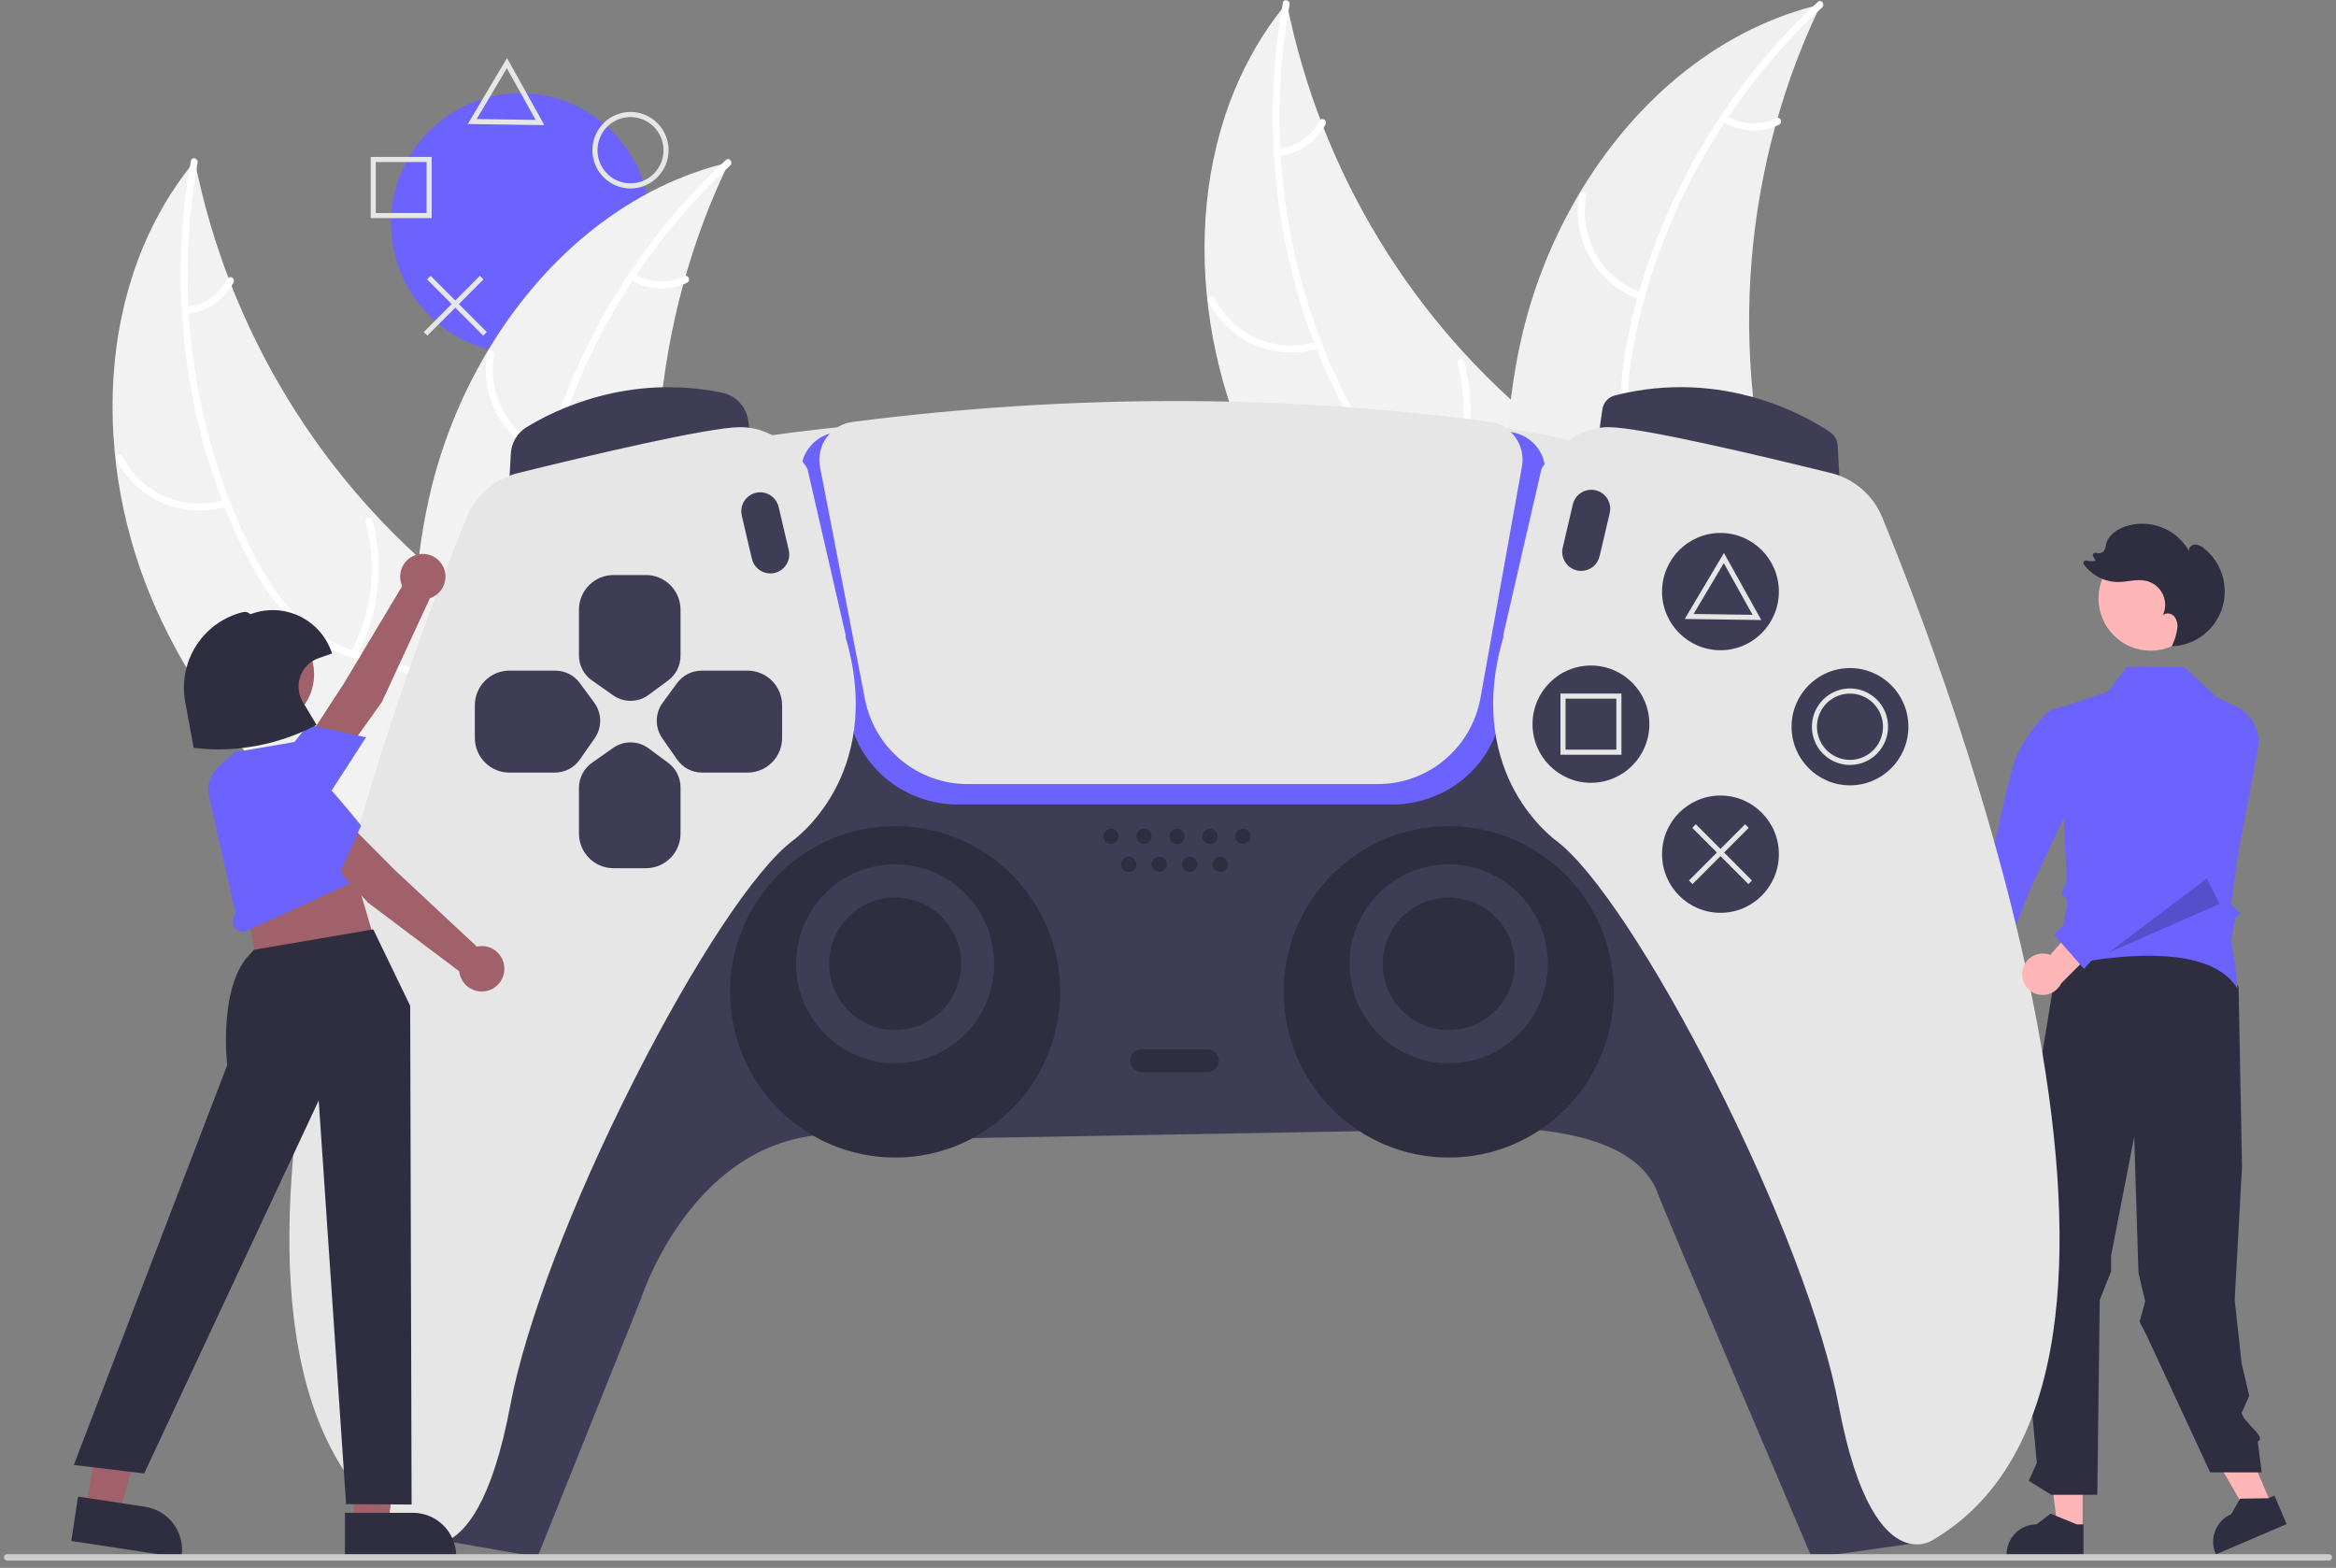 <svg width="298" height="200" viewBox="0 0 298 200" fill="none" xmlns="http://www.w3.org/2000/svg">
<rect x="0" y="0" width="298" height="200" fill="#808080" stroke="none"/>
<g clip-path="url(#clip0_948_583)">
<path d="M289.915 192.282L286.982 193.536L280.765 182.777L285.094 180.925L289.915 192.282Z" fill="#FFB6B6"/>
<path d="M265.677 195.067L262.489 195.067L260.972 182.723H265.678L265.677 195.067Z" fill="#FFB6B6"/>
<path d="M265.789 198.405L255.985 198.405V198.28C255.985 197.265 256.387 196.291 257.103 195.572C257.819 194.854 258.789 194.451 259.801 194.45L261.592 193.087L264.934 194.451L265.79 194.451L265.789 198.405Z" fill="#2F2E41"/>
<path d="M291.699 194.419L282.679 198.277L282.631 198.163C282.234 197.228 282.223 196.174 282.601 195.231C282.979 194.289 283.714 193.535 284.645 193.137L285.76 191.177L289.367 191.117L290.154 190.78L291.699 194.419Z" fill="#2F2E41"/>
<path d="M262.55 122.008L257.704 151.625L259.023 156.039L257.292 159.164L259.834 186.616L258.802 188.895L261.684 190.679H267.549L267.86 165.828L269.308 162.179V160.168L272.257 145.014L272.8 162.348L273.658 166.003L272.938 168.605L273.879 170.428L281.948 187.819H288.524L288.015 183.886C289.193 183.287 286.246 181.537 285.963 180.242L286.931 178.055L285.963 173.924L285.075 165.852L286.011 148.814L285.571 125.87C283.363 122.898 280.914 120.607 277.878 119.965L262.55 122.008Z" fill="#2F2E41"/>
<path d="M274.35 83.004C278.02 83.004 280.995 80.018 280.995 76.333C280.995 72.649 278.02 69.663 274.35 69.663C270.68 69.663 267.704 72.649 267.704 76.333C267.704 80.018 270.68 83.004 274.35 83.004Z" fill="#FFB6B6"/>
<path d="M246.95 129.006C246.868 128.631 246.868 128.243 246.95 127.868C247.033 127.493 247.197 127.141 247.43 126.837C247.663 126.533 247.96 126.284 248.299 126.107C248.638 125.93 249.012 125.83 249.394 125.814L252.071 116.881L255.166 120.602L252.149 128.515C252.134 129.161 251.883 129.779 251.443 130.251C251.004 130.723 250.408 131.018 249.767 131.078C249.126 131.139 248.485 130.961 247.966 130.579C247.447 130.197 247.086 129.637 246.95 129.006Z" fill="#FFB6B6"/>
<path d="M264.316 92.287L263.116 90.086L261.57 90.605C261.57 90.605 259.864 91.71 257.474 95.883C256.369 97.814 253.98 110.191 253.98 110.191L248.395 125.035L254.088 126.001L258.839 113.768L264.346 102.061L264.316 92.287Z" fill="#6C63FF"/>
<path d="M274.104 121.915C278.783 121.915 283.504 122.839 285.437 126.145C285.387 125.426 285.26 124.18 285.128 123.036L284.645 119.964L285.135 117.146L285.782 116.496L284.622 115.331L285.414 109.45L288.026 95.596C288.231 94.506 288.072 93.379 287.572 92.39C287.073 91.4 286.261 90.604 285.265 90.126L282.755 88.914L278.685 85.125L271.324 85.07L268.923 88.204L262.601 90.359L263.662 112.395L262.967 114.024C263.123 114.167 263.452 114.475 263.63 114.672C263.882 114.952 263.561 116.393 263.347 117.227L263.053 119.448L263.978 120.111L262.776 121.537L262.535 123.347C263.729 123.063 268.89 121.915 274.104 121.915Z" fill="#6C63FF"/>
<path d="M276.05 82.677C276.078 82.614 276.107 82.552 276.135 82.488C276.124 82.489 276.113 82.49 276.102 82.49L276.05 82.677Z" fill="#2F2E41"/>
<path d="M281.18 69.966C280.865 69.667 280.455 69.489 280.022 69.463C279.592 69.477 279.156 69.866 279.245 70.289C278.456 68.886 277.199 67.807 275.696 67.241C274.194 66.675 272.54 66.659 271.027 67.195C269.959 67.573 268.911 68.33 268.666 69.44C268.642 69.731 268.555 70.014 268.412 70.269C268.288 70.405 268.127 70.501 267.949 70.547C267.77 70.592 267.583 70.584 267.409 70.524L267.399 70.521C267.339 70.5 267.275 70.498 267.214 70.515C267.154 70.532 267.099 70.566 267.059 70.614C267.018 70.662 266.992 70.721 266.985 70.784C266.978 70.847 266.99 70.91 267.019 70.966L267.321 71.531C266.94 71.617 266.545 71.608 266.168 71.507C266.105 71.49 266.039 71.494 265.978 71.516C265.918 71.539 265.865 71.58 265.829 71.634C265.792 71.688 265.773 71.751 265.774 71.816C265.775 71.881 265.796 71.944 265.834 71.997C266.337 72.687 266.992 73.249 267.749 73.64C268.506 74.03 269.344 74.238 270.195 74.247C271.402 74.239 272.622 73.821 273.797 74.1C274.252 74.208 274.677 74.417 275.04 74.711C275.404 75.005 275.698 75.377 275.9 75.8C276.101 76.223 276.206 76.686 276.207 77.155C276.207 77.624 276.103 78.087 275.902 78.51C276.263 78.113 276.961 78.207 277.33 78.596C277.5 78.804 277.626 79.045 277.699 79.303C277.773 79.562 277.793 79.834 277.758 80.1C277.659 80.918 277.417 81.711 277.044 82.443C278.472 82.399 279.852 81.916 280.997 81.06C282.143 80.203 282.999 79.014 283.45 77.654C283.901 76.293 283.925 74.826 283.52 73.451C283.114 72.077 282.297 70.86 281.18 69.966Z" fill="#2F2E41"/>
<path d="M66.406 45.06C75.531 45.06 82.928 37.635 82.928 28.475C82.928 19.316 75.531 11.89 66.406 11.89C57.281 11.89 49.884 19.316 49.884 28.475C49.884 37.635 57.281 45.06 66.406 45.06Z" fill="#6C63FF"/>
<path d="M19.969 77.81C11.679 59.403 11.984 36.071 24.85 20.538C29.155 42.077 40.91 61.393 58.037 75.069C64.661 80.319 72.573 85.466 74.382 93.742C75.508 98.891 73.912 104.337 71.153 108.822C68.394 113.307 64.547 116.997 60.745 120.633L60.318 121.877C43.773 110.378 28.259 96.217 19.969 77.81Z" fill="#F2F2F2"/>
<path d="M25.209 20.763C22.247 37.038 24.447 54.369 31.644 69.28C33.2 72.504 35.058 75.638 37.546 78.231C40.034 80.825 43.01 82.458 46.433 83.461C49.562 84.378 52.868 84.953 55.721 86.617C58.728 88.372 60.594 91.316 61.321 94.693C62.21 98.824 61.568 103.029 60.797 107.12C59.942 111.662 58.981 116.366 60.221 120.932C60.371 121.485 59.508 121.687 59.358 121.134C57.2 113.191 61.394 105.356 60.808 97.369C60.535 93.642 59.141 89.976 55.957 87.817C53.174 85.928 49.764 85.333 46.588 84.432C43.253 83.486 40.257 82.041 37.709 79.643C35.101 77.191 33.117 74.123 31.486 70.953C27.807 63.804 25.382 55.928 24.099 47.999C22.623 38.885 22.712 29.584 24.361 20.5C24.463 19.938 25.31 20.204 25.209 20.763Z" fill="white"/>
<path d="M29.05 64.557C26.364 65.421 23.46 65.299 20.856 64.212C18.252 63.125 16.117 61.144 14.834 58.623C14.576 58.112 15.355 57.686 15.613 58.197C16.804 60.547 18.792 62.392 21.219 63.399C23.646 64.406 26.352 64.51 28.849 63.69C29.391 63.513 29.59 64.381 29.05 64.557Z" fill="white"/>
<path d="M44.785 83.206C47.469 78.084 48.131 72.135 46.639 66.544C46.49 65.991 47.354 65.789 47.502 66.342C49.044 72.162 48.343 78.352 45.538 83.676C45.271 84.183 44.519 83.71 44.785 83.206Z" fill="white"/>
<path d="M23.764 39.173C24.872 39.056 25.934 38.665 26.855 38.034C27.776 37.403 28.526 36.553 29.038 35.559C29.299 35.049 30.051 35.522 29.791 36.029C29.22 37.124 28.391 38.062 27.375 38.762C26.36 39.461 25.189 39.9 23.965 40.04C23.851 40.063 23.732 40.041 23.634 39.98C23.535 39.918 23.463 39.821 23.433 39.708C23.407 39.593 23.427 39.472 23.489 39.372C23.551 39.272 23.649 39.201 23.764 39.173Z" fill="white"/>
<path d="M92.987 20.719C92.833 21.042 92.679 21.366 92.528 21.695C90.48 26.054 88.788 30.572 87.469 35.205C87.361 35.562 87.257 35.925 87.16 36.284C84.1 47.48 83.138 59.15 84.322 70.699C84.797 75.294 85.62 79.847 86.783 84.317C88.39 90.49 90.622 97.055 90.118 103.219C90.073 103.863 89.988 104.503 89.864 105.136L61.864 122.303C61.781 122.31 61.701 122.324 61.618 122.331L60.531 123.068C60.455 122.841 60.381 122.605 60.305 122.379C60.26 122.248 60.222 122.113 60.177 121.982C60.149 121.893 60.122 121.804 60.092 121.726C60.082 121.696 60.073 121.667 60.068 121.644C60.038 121.565 60.018 121.489 59.992 121.417C59.574 120.097 59.165 118.772 58.765 117.441C58.761 117.435 58.761 117.435 58.764 117.424C55.739 107.278 53.531 96.788 52.98 86.296C52.964 85.981 52.943 85.659 52.939 85.335C52.717 80.605 52.88 75.863 53.427 71.159C53.735 68.585 54.173 66.027 54.738 63.497C56.212 56.961 58.7 50.699 62.113 44.94C68.917 33.46 79.302 24.293 92.013 20.963C92.338 20.879 92.658 20.797 92.987 20.719Z" fill="#F2F2F2"/>
<path d="M93.141 21.114C81.015 32.319 72.377 47.486 69.18 63.742C68.488 67.256 68.092 70.882 68.523 74.455C68.954 78.03 70.35 81.132 72.481 84.002C74.43 86.626 76.726 89.082 78.005 92.136C79.353 95.354 79.077 98.832 77.632 101.968C75.865 105.804 72.83 108.773 69.761 111.574C66.353 114.683 62.765 117.859 61.017 122.254C60.805 122.786 59.994 122.425 60.206 121.893C63.248 114.247 71.296 110.526 75.618 103.795C77.635 100.654 78.721 96.884 77.474 93.236C76.384 90.046 74.019 87.51 72.023 84.871C69.928 82.1 68.403 79.136 67.806 75.681C67.195 72.147 67.451 68.499 68.05 64.982C69.4 57.051 72.188 49.297 75.919 42.19C80.208 34.021 85.857 26.649 92.622 20.392C93.041 20.005 93.557 20.73 93.141 21.114Z" fill="white"/>
<path d="M69.941 58.403C67.278 57.469 65.033 55.616 63.606 53.175C62.178 50.733 61.662 47.861 62.149 45.073C62.25 44.509 63.127 44.639 63.027 45.204C62.568 47.8 63.05 50.474 64.383 52.745C65.717 55.017 67.815 56.734 70.3 57.589C70.84 57.775 70.478 58.588 69.941 58.403Z" fill="white"/>
<path d="M71.319 82.802C76.534 80.335 80.631 75.985 82.793 70.62C83.006 70.088 83.817 70.449 83.604 70.98C81.344 76.559 77.071 81.077 71.639 83.633C71.121 83.876 70.804 83.044 71.319 82.802Z" fill="white"/>
<path d="M80.945 34.941C81.9 35.517 82.983 35.846 84.096 35.899C85.21 35.952 86.319 35.726 87.324 35.242C87.839 34.992 88.155 35.824 87.644 36.072C86.531 36.602 85.306 36.85 84.075 36.794C82.845 36.739 81.647 36.382 80.586 35.755C80.481 35.704 80.399 35.615 80.357 35.506C80.315 35.397 80.316 35.276 80.36 35.168C80.408 35.06 80.496 34.976 80.606 34.933C80.715 34.891 80.837 34.894 80.945 34.941Z" fill="white"/>
<path d="M159.272 57.648C150.982 39.241 151.288 15.909 164.154 0.376C168.458 21.915 180.214 41.231 197.34 54.907C203.964 60.157 211.876 65.304 213.686 73.579C214.812 78.728 213.216 84.175 210.457 88.66C207.697 93.145 203.851 96.835 200.049 100.471L199.622 101.715C183.076 90.216 167.563 76.055 159.272 57.648Z" fill="#F2F2F2"/>
<path d="M164.512 0.601C161.551 16.876 163.751 34.207 170.948 49.118C172.504 52.342 174.362 55.476 176.849 58.069C179.338 60.663 182.313 62.296 185.736 63.299C188.865 64.216 192.172 64.791 195.025 66.455C198.031 68.21 199.898 71.154 200.624 74.531C201.514 78.662 200.871 82.867 200.101 86.958C199.245 91.5 198.285 96.204 199.525 100.77C199.675 101.323 198.811 101.525 198.661 100.972C196.504 93.028 200.698 85.194 200.112 77.207C199.838 73.48 198.444 69.814 195.261 67.654C192.477 65.766 189.068 65.171 185.891 64.27C182.556 63.324 179.561 61.879 177.012 59.481C174.405 57.029 172.421 53.961 170.79 50.791C167.111 43.642 164.686 35.766 163.402 27.837C161.927 18.723 162.016 9.422 163.664 0.338C163.767 -0.224 164.614 0.042 164.512 0.601Z" fill="white"/>
<path d="M168.354 44.395C165.668 45.259 162.764 45.137 160.159 44.05C157.555 42.963 155.421 40.982 154.137 38.461C153.879 37.95 154.658 37.523 154.917 38.035C156.108 40.385 158.096 42.23 160.523 43.237C162.95 44.244 165.656 44.348 168.152 43.528C168.695 43.351 168.893 44.219 168.354 44.395Z" fill="white"/>
<path d="M184.088 63.044C186.772 57.922 187.434 51.972 185.942 46.382C185.794 45.829 186.658 45.627 186.806 46.18C188.348 52 187.646 58.19 184.842 63.514C184.574 64.021 183.822 63.548 184.088 63.044Z" fill="white"/>
<path d="M163.067 19.011C164.176 18.894 165.238 18.503 166.159 17.872C167.079 17.241 167.829 16.391 168.342 15.397C168.603 14.887 169.354 15.36 169.095 15.867C168.524 16.962 167.694 17.9 166.679 18.599C165.663 19.299 164.493 19.738 163.269 19.878C163.155 19.901 163.036 19.879 162.937 19.818C162.838 19.756 162.766 19.659 162.736 19.546C162.71 19.431 162.73 19.31 162.792 19.21C162.854 19.11 162.953 19.038 163.067 19.011Z" fill="white"/>
<path d="M232.29 0.556C232.136 0.88 231.982 1.203 231.832 1.533C229.784 5.891 228.092 10.409 226.772 15.043C226.665 15.399 226.561 15.762 226.464 16.121C223.404 27.318 222.441 38.987 223.625 50.537C224.1 55.132 224.923 59.684 226.087 64.154C227.694 70.328 229.925 76.893 229.422 83.057C229.377 83.7 229.292 84.341 229.167 84.974L201.167 102.141C201.084 102.148 201.005 102.162 200.921 102.169L199.834 102.905C199.758 102.679 199.684 102.443 199.608 102.216C199.564 102.085 199.525 101.95 199.481 101.819C199.453 101.731 199.425 101.642 199.395 101.563C199.386 101.534 199.377 101.504 199.371 101.481C199.341 101.403 199.321 101.327 199.295 101.255C198.878 99.935 198.469 98.609 198.069 97.279C198.065 97.272 198.065 97.272 198.067 97.262C195.042 87.115 192.835 76.626 192.284 66.134C192.267 65.818 192.246 65.496 192.243 65.173C192.02 60.442 192.184 55.701 192.731 50.997C193.039 48.422 193.476 45.865 194.042 43.334C195.515 36.799 198.004 30.537 201.416 24.778C208.22 13.298 218.606 4.13 231.317 0.801C231.642 0.716 231.961 0.635 232.29 0.556Z" fill="#F0F0F0"/>
<path d="M232.444 0.952C220.318 12.157 211.68 27.324 208.483 43.58C207.792 47.094 207.395 50.719 207.826 54.293C208.257 57.868 209.654 60.97 211.785 63.84C213.733 66.463 216.029 68.92 217.308 71.974C218.657 75.192 218.381 78.67 216.936 81.806C215.168 85.641 212.133 88.611 209.064 91.412C205.657 94.521 202.069 97.697 200.32 102.092C200.108 102.624 199.297 102.263 199.509 101.731C202.551 94.085 210.599 90.364 214.921 83.633C216.938 80.492 218.024 76.722 216.778 73.074C215.688 69.884 213.322 67.348 211.327 64.709C209.231 61.938 207.706 58.974 207.109 55.519C206.499 51.985 206.755 48.336 207.353 44.82C208.704 36.889 211.491 29.134 215.223 22.028C219.511 13.859 225.16 6.487 231.925 0.23C232.344 -0.157 232.861 0.567 232.444 0.952Z" fill="white"/>
<path d="M209.245 38.241C206.582 37.307 204.336 35.455 202.909 33.013C201.482 30.571 200.966 27.699 201.453 24.911C201.553 24.347 202.431 24.477 202.33 25.042C201.872 27.638 202.353 30.313 203.687 32.584C205.02 34.855 207.119 36.572 209.604 37.427C210.143 37.613 209.781 38.426 209.245 38.241Z" fill="white"/>
<path d="M210.623 62.64C215.838 60.173 219.934 55.823 222.096 50.458C222.31 49.926 223.121 50.287 222.907 50.818C220.647 56.397 216.375 60.915 210.942 63.471C210.424 63.714 210.107 62.882 210.623 62.64Z" fill="white"/>
<path d="M220.248 14.779C221.203 15.355 222.286 15.685 223.4 15.737C224.513 15.79 225.622 15.564 226.628 15.08C227.142 14.831 227.458 15.663 226.947 15.911C225.834 16.44 224.609 16.688 223.379 16.633C222.149 16.577 220.95 16.22 219.889 15.593C219.784 15.542 219.702 15.453 219.661 15.344C219.619 15.235 219.619 15.114 219.663 15.006C219.711 14.898 219.8 14.814 219.909 14.771C220.019 14.729 220.141 14.732 220.248 14.779Z" fill="white"/>
<path d="M53.609 194.162L56.67 196.541L68.568 198.613L81.794 165.612C81.794 165.612 89.893 140.179 112.57 145.383L185.462 144.082C185.462 144.082 207.842 141.779 211.541 152.374C212.241 154.381 231.14 198.714 231.14 198.714L244.391 196.837L242.803 159.041L211.331 85.709L156.629 82.281L100.26 86.197L53.609 194.162Z" fill="#3F3D56"/>
<path d="M114.19 147.659C125.82 147.659 135.248 138.195 135.248 126.521C135.248 114.847 125.82 105.383 114.19 105.383C102.56 105.383 93.132 114.847 93.132 126.521C93.132 138.195 102.56 147.659 114.19 147.659Z" fill="#2F2E41"/>
<path d="M184.814 147.659C196.443 147.659 205.871 138.195 205.871 126.521C205.871 114.847 196.443 105.383 184.814 105.383C173.184 105.383 163.756 114.847 163.756 126.521C163.756 138.195 173.184 147.659 184.814 147.659Z" fill="#2F2E41"/>
<path d="M89.569 57.255L98.239 55.548C98.239 55.548 163.519 46.198 204.781 57.255L201.66 66.035L92.485 65.385L89.569 57.255Z" fill="#E6E6E6"/>
<path d="M177.586 102.619H122.185C115.459 102.619 109.645 97.944 108.362 91.502L102.299 61.063C102.165 60.398 102.17 59.713 102.315 59.051C102.459 58.389 102.74 57.765 103.138 57.218C103.555 56.644 104.085 56.162 104.695 55.802C105.305 55.442 105.983 55.212 106.685 55.126C135.904 51.485 164.837 51.479 192.681 55.107C193.374 55.192 194.041 55.419 194.643 55.775C195.244 56.13 195.766 56.606 196.177 57.172C196.572 57.712 196.854 58.327 197.003 58.98C197.151 59.633 197.165 60.31 197.042 60.968L191.445 91.314C190.237 97.865 184.408 102.619 177.586 102.619Z" fill="#6C63FF"/>
<path d="M64.925 62.211L65.166 57.855C65.204 57.176 65.405 56.517 65.752 55.933C66.099 55.349 66.581 54.859 67.158 54.503C70.656 52.349 80.092 47.606 92.133 50.092C92.979 50.268 93.75 50.701 94.342 51.332C94.934 51.963 95.318 52.762 95.442 53.62L95.764 55.886L64.925 62.211Z" fill="#3F3D56"/>
<path d="M234.727 62.211L203.888 55.886L204.406 52.245C204.465 51.815 204.652 51.413 204.941 51.09C205.23 50.767 205.609 50.538 206.029 50.434C219.916 46.935 230.545 53.148 233.472 55.135C233.75 55.324 233.981 55.575 234.146 55.868C234.312 56.161 234.409 56.489 234.428 56.825L234.727 62.211Z" fill="#3F3D56"/>
<path d="M55.133 197.002C54.39 197.01 53.66 196.804 53.03 196.409C44.773 191.568 39.625 182.699 37.741 170.053C36.185 159.607 36.835 146.496 39.672 131.084C44.703 103.759 55.247 76.446 59.547 65.971C60.116 64.589 61.002 63.36 62.131 62.384C63.26 61.407 64.602 60.711 66.049 60.351C74.913 58.162 90.387 54.491 94.428 54.491C99.966 54.491 102.963 59.724 102.993 59.777L103.009 59.82L107.873 80.99V81.296C110.556 90.409 108.562 96.991 106.416 100.909C104.086 105.162 101.072 107.285 101.042 107.306C96.308 110.923 88.597 122.576 80.922 137.713C72.947 153.443 67.034 168.964 65.107 179.233C62.748 191.802 59.29 195.649 56.804 196.664C56.275 196.885 55.707 197 55.133 197.002Z" fill="#E6E6E6"/>
<path d="M175.76 100.018H123.414C120.324 100.013 117.332 98.933 114.948 96.96C112.564 94.987 110.937 92.245 110.344 89.201L104.615 59.597C104.488 58.941 104.496 58.267 104.638 57.615C104.781 56.963 105.055 56.347 105.444 55.805C105.833 55.264 106.329 54.808 106.9 54.466C107.472 54.125 108.107 53.904 108.766 53.818C136.376 50.278 163.715 50.272 190.024 53.8C190.674 53.889 191.3 54.109 191.863 54.447C192.427 54.785 192.916 55.234 193.302 55.767C193.687 56.301 193.962 56.907 194.108 57.549C194.254 58.191 194.269 58.856 194.152 59.505L188.864 89.018C188.313 92.104 186.698 94.897 184.303 96.908C181.907 98.919 178.883 100.02 175.76 100.018Z" fill="#E6E6E6"/>
<path d="M244.519 197.003C243.945 197 243.377 196.885 242.847 196.664C240.362 195.649 236.904 191.802 234.545 179.233C232.617 168.964 226.705 153.443 218.73 137.713C211.055 122.576 203.343 110.923 198.604 107.302C198.58 107.285 195.565 105.162 193.236 100.909C191.089 96.991 189.096 90.409 191.779 81.296L191.783 80.954L196.648 59.797L196.659 59.777C196.689 59.724 199.685 54.491 205.223 54.491C209.264 54.491 224.738 58.162 233.603 60.351C235.049 60.711 236.391 61.408 237.521 62.384C238.65 63.36 239.535 64.589 240.105 65.972C244.405 76.446 254.948 103.759 259.979 131.084C262.817 146.496 263.467 159.607 261.911 170.053C260.027 182.699 254.879 191.568 246.61 196.416C245.983 196.808 245.258 197.011 244.519 197.003Z" fill="#E6E6E6"/>
<path d="M114.19 135.626C121.168 135.626 126.824 129.948 126.824 122.944C126.824 115.939 121.168 110.261 114.19 110.261C107.212 110.261 101.555 115.939 101.555 122.944C101.555 129.948 107.212 135.626 114.19 135.626Z" fill="#3F3D56"/>
<path d="M114.19 131.399C118.842 131.399 122.613 127.613 122.613 122.944C122.613 118.274 118.842 114.489 114.19 114.489C109.538 114.489 105.767 118.274 105.767 122.944C105.767 127.613 109.538 131.399 114.19 131.399Z" fill="#2F2E41"/>
<path d="M184.814 135.626C191.791 135.626 197.448 129.948 197.448 122.944C197.448 115.939 191.791 110.261 184.814 110.261C177.836 110.261 172.179 115.939 172.179 122.944C172.179 129.948 177.836 135.626 184.814 135.626Z" fill="#3F3D56"/>
<path d="M184.814 131.399C189.466 131.399 193.237 127.613 193.237 122.944C193.237 118.274 189.466 114.489 184.814 114.489C180.162 114.489 176.391 118.274 176.391 122.944C176.391 127.613 180.162 131.399 184.814 131.399Z" fill="#2F2E41"/>
<path d="M141.727 107.659C142.264 107.659 142.699 107.223 142.699 106.684C142.699 106.145 142.264 105.708 141.727 105.708C141.19 105.708 140.755 106.145 140.755 106.684C140.755 107.223 141.19 107.659 141.727 107.659Z" fill="#2F2E41"/>
<path d="M145.938 107.659C146.475 107.659 146.91 107.223 146.91 106.684C146.91 106.145 146.475 105.708 145.938 105.708C145.401 105.708 144.966 106.145 144.966 106.684C144.966 107.223 145.401 107.659 145.938 107.659Z" fill="#2F2E41"/>
<path d="M143.994 111.236C144.531 111.236 144.966 110.8 144.966 110.261C144.966 109.722 144.531 109.286 143.994 109.286C143.458 109.286 143.023 109.722 143.023 110.261C143.023 110.8 143.458 111.236 143.994 111.236Z" fill="#2F2E41"/>
<path d="M147.882 111.236C148.419 111.236 148.854 110.8 148.854 110.261C148.854 109.722 148.419 109.286 147.882 109.286C147.345 109.286 146.91 109.722 146.91 110.261C146.91 110.8 147.345 111.236 147.882 111.236Z" fill="#2F2E41"/>
<path d="M151.77 111.236C152.306 111.236 152.741 110.8 152.741 110.261C152.741 109.722 152.306 109.286 151.77 109.286C151.233 109.286 150.798 109.722 150.798 110.261C150.798 110.8 151.233 111.236 151.77 111.236Z" fill="#2F2E41"/>
<path d="M155.657 111.236C156.194 111.236 156.629 110.8 156.629 110.261C156.629 109.722 156.194 109.286 155.657 109.286C155.12 109.286 154.685 109.722 154.685 110.261C154.685 110.8 155.12 111.236 155.657 111.236Z" fill="#2F2E41"/>
<path d="M150.15 107.659C150.686 107.659 151.122 107.223 151.122 106.684C151.122 106.145 150.686 105.708 150.15 105.708C149.613 105.708 149.178 106.145 149.178 106.684C149.178 107.223 149.613 107.659 150.15 107.659Z" fill="#2F2E41"/>
<path d="M154.361 107.659C154.898 107.659 155.333 107.223 155.333 106.684C155.333 106.145 154.898 105.708 154.361 105.708C153.825 105.708 153.389 106.145 153.389 106.684C153.389 107.223 153.825 107.659 154.361 107.659Z" fill="#2F2E41"/>
<path d="M158.573 107.659C159.109 107.659 159.545 107.223 159.545 106.684C159.545 106.145 159.109 105.708 158.573 105.708C158.036 105.708 157.601 106.145 157.601 106.684C157.601 107.223 158.036 107.659 158.573 107.659Z" fill="#2F2E41"/>
<path d="M154.037 136.764H145.614C145.228 136.764 144.857 136.61 144.583 136.336C144.31 136.061 144.156 135.689 144.156 135.301C144.156 134.913 144.31 134.541 144.583 134.266C144.857 133.992 145.228 133.838 145.614 133.838H154.037C154.424 133.838 154.795 133.992 155.068 134.266C155.342 134.541 155.495 134.913 155.495 135.301C155.495 135.689 155.342 136.061 155.068 136.336C154.795 136.61 154.424 136.764 154.037 136.764Z" fill="#2F2E41"/>
<path d="M98.265 73.152C97.722 73.15 97.194 72.965 96.769 72.626C96.343 72.287 96.043 71.813 95.918 71.282L94.627 65.777C94.481 65.152 94.588 64.493 94.925 63.947C95.262 63.401 95.802 63.011 96.425 62.863C97.048 62.716 97.704 62.823 98.249 63.161C98.793 63.499 99.182 64.04 99.329 64.665L100.621 70.17C100.704 70.527 100.706 70.897 100.626 71.254C100.547 71.612 100.388 71.946 100.161 72.233C99.935 72.519 99.646 72.751 99.318 72.91C98.99 73.07 98.63 73.152 98.265 73.152Z" fill="#3F3D56"/>
<path d="M201.71 72.827C201.346 72.827 200.986 72.744 200.658 72.585C200.329 72.426 200.041 72.194 199.814 71.908C199.588 71.621 199.429 71.286 199.349 70.929C199.269 70.572 199.271 70.201 199.354 69.845L200.646 64.34C200.793 63.715 201.182 63.174 201.727 62.836C202.272 62.498 202.928 62.391 203.551 62.538C204.174 62.686 204.713 63.075 205.051 63.622C205.388 64.168 205.495 64.826 205.349 65.452L204.057 70.957C203.932 71.488 203.633 71.962 203.207 72.301C202.781 72.64 202.254 72.825 201.71 72.827Z" fill="#3F3D56"/>
<path d="M80.442 89.401C79.647 89.402 78.872 89.156 78.221 88.698L75.509 86.793C74.999 86.434 74.583 85.957 74.295 85.403C74.007 84.848 73.857 84.232 73.857 83.607V77.772C73.858 76.6 74.322 75.477 75.148 74.648C75.973 73.819 77.092 73.353 78.26 73.352H82.412C83.58 73.353 84.699 73.819 85.524 74.648C86.35 75.477 86.814 76.6 86.815 77.772V83.664C86.814 84.273 86.671 84.873 86.397 85.417C86.124 85.961 85.727 86.432 85.239 86.795L82.74 88.643C82.075 89.136 81.27 89.402 80.442 89.401Z" fill="#3F3D56"/>
<path d="M82.412 110.749H78.26C77.092 110.748 75.973 110.282 75.148 109.453C74.322 108.625 73.858 107.501 73.857 106.33V100.495C73.857 99.869 74.007 99.253 74.295 98.699C74.583 98.144 74.999 97.667 75.509 97.308L78.221 95.403C78.885 94.936 79.678 94.69 80.49 94.7C81.3 94.71 82.088 94.975 82.74 95.459L85.239 97.307C85.727 97.669 86.124 98.141 86.397 98.684C86.671 99.228 86.814 99.828 86.815 100.437V106.33C86.814 107.501 86.35 108.625 85.524 109.453C84.699 110.282 83.58 110.748 82.412 110.749Z" fill="#3F3D56"/>
<path d="M95.371 98.554H89.558C88.935 98.554 88.322 98.403 87.769 98.114C87.216 97.826 86.742 97.407 86.384 96.895L84.486 94.174C84.02 93.507 83.775 92.71 83.785 91.896C83.795 91.082 84.059 90.292 84.541 89.637L86.382 87.129C86.743 86.639 87.213 86.241 87.754 85.966C88.296 85.691 88.894 85.547 89.501 85.546H95.371C96.538 85.548 97.657 86.014 98.483 86.842C99.308 87.671 99.772 88.794 99.774 89.966V94.135C99.772 95.306 99.308 96.43 98.483 97.258C97.657 98.087 96.538 98.553 95.371 98.554Z" fill="#3F3D56"/>
<path d="M70.79 98.554H64.977C63.81 98.553 62.691 98.087 61.865 97.258C61.04 96.43 60.576 95.306 60.574 94.135V89.966C60.576 88.794 61.04 87.671 61.865 86.842C62.691 86.014 63.81 85.548 64.977 85.546H70.847C71.454 85.547 72.052 85.691 72.594 85.966C73.135 86.241 73.605 86.639 73.966 87.129L75.807 89.637C76.288 90.292 76.553 91.082 76.563 91.896C76.573 92.71 76.328 93.507 75.862 94.174L73.964 96.895C73.607 97.407 73.132 97.826 72.579 98.114C72.027 98.403 71.413 98.554 70.79 98.554Z" fill="#3F3D56"/>
<path d="M219.478 82.945C223.593 82.945 226.929 79.597 226.929 75.466C226.929 71.335 223.593 67.986 219.478 67.986C215.362 67.986 212.026 71.335 212.026 75.466C212.026 79.597 215.362 82.945 219.478 82.945Z" fill="#3F3D56"/>
<path d="M236 100.18C240.115 100.18 243.451 96.832 243.451 92.701C243.451 88.57 240.115 85.221 236 85.221C231.884 85.221 228.548 88.57 228.548 92.701C228.548 96.832 231.884 100.18 236 100.18Z" fill="#3F3D56"/>
<path d="M219.478 116.44C223.593 116.44 226.929 113.091 226.929 108.96C226.929 104.83 223.593 101.481 219.478 101.481C215.362 101.481 212.026 104.83 212.026 108.96C212.026 113.091 215.362 116.44 219.478 116.44Z" fill="#3F3D56"/>
<path d="M202.956 99.855C207.071 99.855 210.407 96.506 210.407 92.376C210.407 88.245 207.071 84.896 202.956 84.896C198.84 84.896 195.504 88.245 195.504 92.376C195.504 96.506 198.84 99.855 202.956 99.855Z" fill="#3F3D56"/>
<path d="M236 97.579C235.039 97.579 234.099 97.293 233.3 96.757C232.501 96.221 231.878 95.459 231.51 94.567C231.142 93.676 231.046 92.695 231.234 91.749C231.421 90.803 231.884 89.934 232.564 89.251C233.243 88.569 234.109 88.105 235.052 87.916C235.994 87.728 236.971 87.825 237.859 88.194C238.747 88.563 239.506 89.189 240.04 89.991C240.574 90.793 240.859 91.736 240.859 92.701C240.858 93.994 240.345 95.234 239.434 96.148C238.523 97.063 237.288 97.577 236 97.579ZM236 88.473C235.167 88.473 234.352 88.721 233.66 89.186C232.967 89.65 232.427 90.31 232.109 91.083C231.79 91.855 231.707 92.705 231.869 93.525C232.032 94.346 232.433 95.099 233.022 95.69C233.611 96.281 234.361 96.684 235.178 96.847C235.995 97.01 236.842 96.926 237.611 96.606C238.381 96.286 239.039 95.745 239.501 95.049C239.964 94.354 240.211 93.537 240.211 92.701C240.21 91.58 239.766 90.505 238.976 89.713C238.187 88.92 237.116 88.474 236 88.473Z" fill="#E6E6E6"/>
<path d="M224.684 79.094L214.919 78.956L219.921 70.536L224.684 79.094ZM216.05 78.321L223.571 78.428L219.903 71.836L216.05 78.321Z" fill="#E6E6E6"/>
<path d="M206.843 96.278H199.068V88.473H206.843V96.278ZM199.716 95.627H206.195V89.124H199.716V95.627Z" fill="#E6E6E6"/>
<path d="M223.498 112.318L219.936 108.75L223.078 105.603L222.619 105.142L219.478 108.29L216.336 105.142L215.878 105.603L219.019 108.75L215.457 112.318L215.915 112.779L219.478 109.209L223.041 112.779L223.498 112.318Z" fill="#E6E6E6"/>
<path d="M80.432 24.039C79.471 24.039 78.531 23.753 77.732 23.217C76.933 22.681 76.31 21.919 75.942 21.028C75.574 20.136 75.478 19.155 75.666 18.209C75.853 17.263 76.316 16.394 76.996 15.712C77.675 15.03 78.541 14.565 79.484 14.377C80.426 14.188 81.403 14.285 82.291 14.654C83.179 15.024 83.938 15.649 84.472 16.451C85.006 17.253 85.291 18.196 85.291 19.161C85.29 20.454 84.777 21.694 83.866 22.608C82.955 23.523 81.72 24.037 80.432 24.039ZM80.432 14.933C79.599 14.933 78.784 15.181 78.092 15.646C77.399 16.11 76.859 16.771 76.541 17.543C76.222 18.316 76.139 19.166 76.301 19.986C76.464 20.806 76.865 21.559 77.454 22.15C78.043 22.741 78.793 23.144 79.61 23.307C80.427 23.47 81.274 23.387 82.043 23.067C82.813 22.747 83.471 22.205 83.933 21.51C84.396 20.814 84.643 19.997 84.643 19.161C84.642 18.04 84.198 16.965 83.408 16.173C82.619 15.38 81.548 14.935 80.432 14.933Z" fill="#E6E6E6"/>
<path d="M69.44 15.961L59.675 15.822L64.677 7.402L69.44 15.961ZM60.806 15.188L68.327 15.295L64.659 8.703L60.806 15.188Z" fill="#E6E6E6"/>
<path d="M55.067 27.825H47.292V20.02H55.067V27.825ZM47.94 27.174H54.419V20.67H47.94V27.174Z" fill="#E6E6E6"/>
<path d="M62.099 42.356L58.537 38.787L61.678 35.64L61.22 35.18L58.078 38.328L54.936 35.18L54.478 35.64L57.62 38.787L54.058 42.356L54.515 42.816L58.078 39.247L61.641 42.816L62.099 42.356Z" fill="#E6E6E6"/>
<path opacity="0.2" d="M281.516 112.05L268.942 121.55L283.136 115.302L281.516 112.05Z" fill="black"/>
<path d="M48.912 123.757L33.038 124.407L31.094 113.676L44.7 109.448L48.912 123.757Z" fill="#A0616A"/>
<path d="M43.075 97.457L39.535 93.838L43.876 87.174L51.307 74.759C51.064 74.224 50.989 73.628 51.091 73.049C51.193 72.47 51.468 71.936 51.879 71.518C52.29 71.099 52.818 70.816 53.393 70.705C53.968 70.594 54.563 70.661 55.099 70.897C55.635 71.133 56.087 71.527 56.396 72.027C56.704 72.526 56.854 73.108 56.826 73.695C56.798 74.282 56.593 74.847 56.238 75.314C55.883 75.782 55.395 76.13 54.839 76.314L48.706 89.568L43.075 97.457Z" fill="#A0616A"/>
<path d="M39.153 105.718C38.738 106.364 38.145 106.877 37.447 107.194C36.749 107.511 35.975 107.62 35.217 107.507C34.495 107.422 33.814 107.127 33.257 106.658C32.7 106.19 32.292 105.568 32.082 104.87C31.928 104.374 31.883 103.851 31.95 103.336C32.018 102.821 32.197 102.327 32.474 101.889C34.843 97.881 39.211 92.588 39.255 92.535L39.325 92.451L46.693 94.053L39.153 105.718Z" fill="#6C63FF"/>
<path d="M45.128 194.419L49.531 194.419L51.625 177.374L45.127 177.374L45.128 194.419Z" fill="#A0616A"/>
<path d="M44.005 192.976L52.675 192.976H52.675C54.141 192.976 55.546 193.56 56.582 194.6C57.618 195.64 58.2 197.051 58.2 198.522V198.702L44.005 198.702L44.005 192.976Z" fill="#2F2E41"/>
<path d="M10.85 192.506L15.203 193.166L19.812 176.627L14.106 175.652L10.85 192.506Z" fill="#A0616A"/>
<path d="M9.954 190.911L18.527 192.211L18.527 192.211C19.976 192.431 21.278 193.22 22.148 194.404C23.018 195.588 23.383 197.07 23.164 198.524L23.137 198.702L9.102 196.573L9.954 190.911Z" fill="#2F2E41"/>
<path d="M32.39 121.155L47.616 118.554L52.327 128.302L52.507 191.922L44.15 191.869L40.657 140.377L18.393 187.957L9.416 186.876L28.986 135.871C28.986 135.871 27.909 126.86 31.32 122.354L32.39 121.155Z" fill="#2F2E41"/>
<path d="M26.737 101.95C26.504 101.248 26.48 100.494 26.666 99.778C26.852 99.062 27.241 98.417 27.786 97.919L29.95 95.944L36.051 94.913L39.865 94.217L45.996 112.05L31.106 118.917C29.799 118.634 29.277 117.916 30.037 116.49L26.737 101.95Z" fill="#6C63FF"/>
<path d="M40.403 107.967L44.662 105.238L50.259 110.88L60.823 120.746C61.394 120.618 61.991 120.667 62.534 120.887C63.077 121.107 63.54 121.488 63.863 121.978C64.186 122.468 64.353 123.045 64.342 123.633C64.332 124.221 64.143 124.791 63.802 125.269C63.461 125.747 62.984 126.11 62.433 126.309C61.882 126.509 61.284 126.536 60.718 126.386C60.151 126.237 59.643 125.919 59.261 125.474C58.879 125.029 58.64 124.478 58.577 123.893L46.927 115.128L40.403 107.967Z" fill="#A0616A"/>
<path d="M33.162 102.406C32.618 101.864 32.241 101.176 32.076 100.425C31.911 99.674 31.965 98.891 32.232 98.17C32.465 97.479 32.894 96.871 33.465 96.422C34.037 95.972 34.727 95.699 35.451 95.637C35.966 95.588 36.486 95.652 36.973 95.825C37.461 95.998 37.906 96.276 38.275 96.639C41.692 99.794 45.947 105.179 45.99 105.233L46.057 105.319L42.972 112.223L33.162 102.406Z" fill="#6C63FF"/>
<path d="M33.373 92.743C37.072 92.743 40.07 89.734 40.07 86.021C40.07 82.309 37.072 79.299 33.373 79.299C29.675 79.299 26.677 82.309 26.677 86.021C26.677 89.734 29.675 92.743 33.373 92.743Z" fill="#A0616A"/>
<path d="M27.952 95.597C26.913 95.597 25.876 95.534 24.845 95.407L24.704 95.39L23.625 89.512C23.168 87.02 23.678 84.447 25.051 82.32C26.424 80.194 28.555 78.676 31.008 78.078C31.172 78.036 31.344 78.041 31.505 78.091C31.666 78.141 31.811 78.235 31.922 78.362L32.179 78.272C33.164 77.927 34.207 77.78 35.249 77.84C36.29 77.9 37.31 78.165 38.249 78.621C39.188 79.076 40.029 79.712 40.723 80.494C41.417 81.275 41.952 82.186 42.295 83.175L42.359 83.359L40.642 83.96C40.107 84.147 39.62 84.452 39.218 84.851C38.815 85.251 38.506 85.736 38.313 86.271C38.12 86.805 38.048 87.377 38.103 87.943C38.158 88.509 38.338 89.055 38.63 89.543L40.385 92.476L40.198 92.57C36.41 94.531 32.214 95.568 27.952 95.597Z" fill="#2F2E41"/>
<path d="M258.016 123.727C258.094 123.351 258.252 122.997 258.481 122.689C258.709 122.382 259.002 122.128 259.339 121.947C259.676 121.765 260.048 121.66 260.43 121.638C260.812 121.617 261.194 121.679 261.549 121.822L267.639 114.776L268.942 119.444L262.958 125.419C262.68 126.002 262.199 126.462 261.605 126.712C261.012 126.962 260.348 126.985 259.738 126.777C259.129 126.568 258.617 126.142 258.3 125.58C257.983 125.018 257.882 124.359 258.016 123.727Z" fill="#FFB6B6"/>
<path d="M285.194 92.749L287.689 92.614L288.064 94.206C288.064 94.206 288.027 96.244 285.752 100.482C283.477 104.719 265.85 123.585 265.85 123.585L262.033 119.236L271.468 109.48L277.183 99.255L285.194 92.749Z" fill="#6C63FF"/>
<path d="M0.904 199.063H297.096C297.203 199.063 297.306 199.021 297.382 198.945C297.457 198.869 297.5 198.765 297.5 198.658C297.5 198.55 297.457 198.447 297.382 198.371C297.306 198.295 297.203 198.252 297.096 198.252H0.904C0.797 198.252 0.694 198.295 0.618 198.371C0.543 198.447 0.5 198.55 0.5 198.658C0.5 198.765 0.543 198.869 0.618 198.945C0.694 199.021 0.797 199.063 0.904 199.063Z" fill="#CCCCCC"/>
</g>
<defs>
<clipPath id="clip0_948_583">
<rect width="297" height="199.037" fill="white" transform="translate(0.5 0.027)"/>
</clipPath>
</defs>
</svg>
